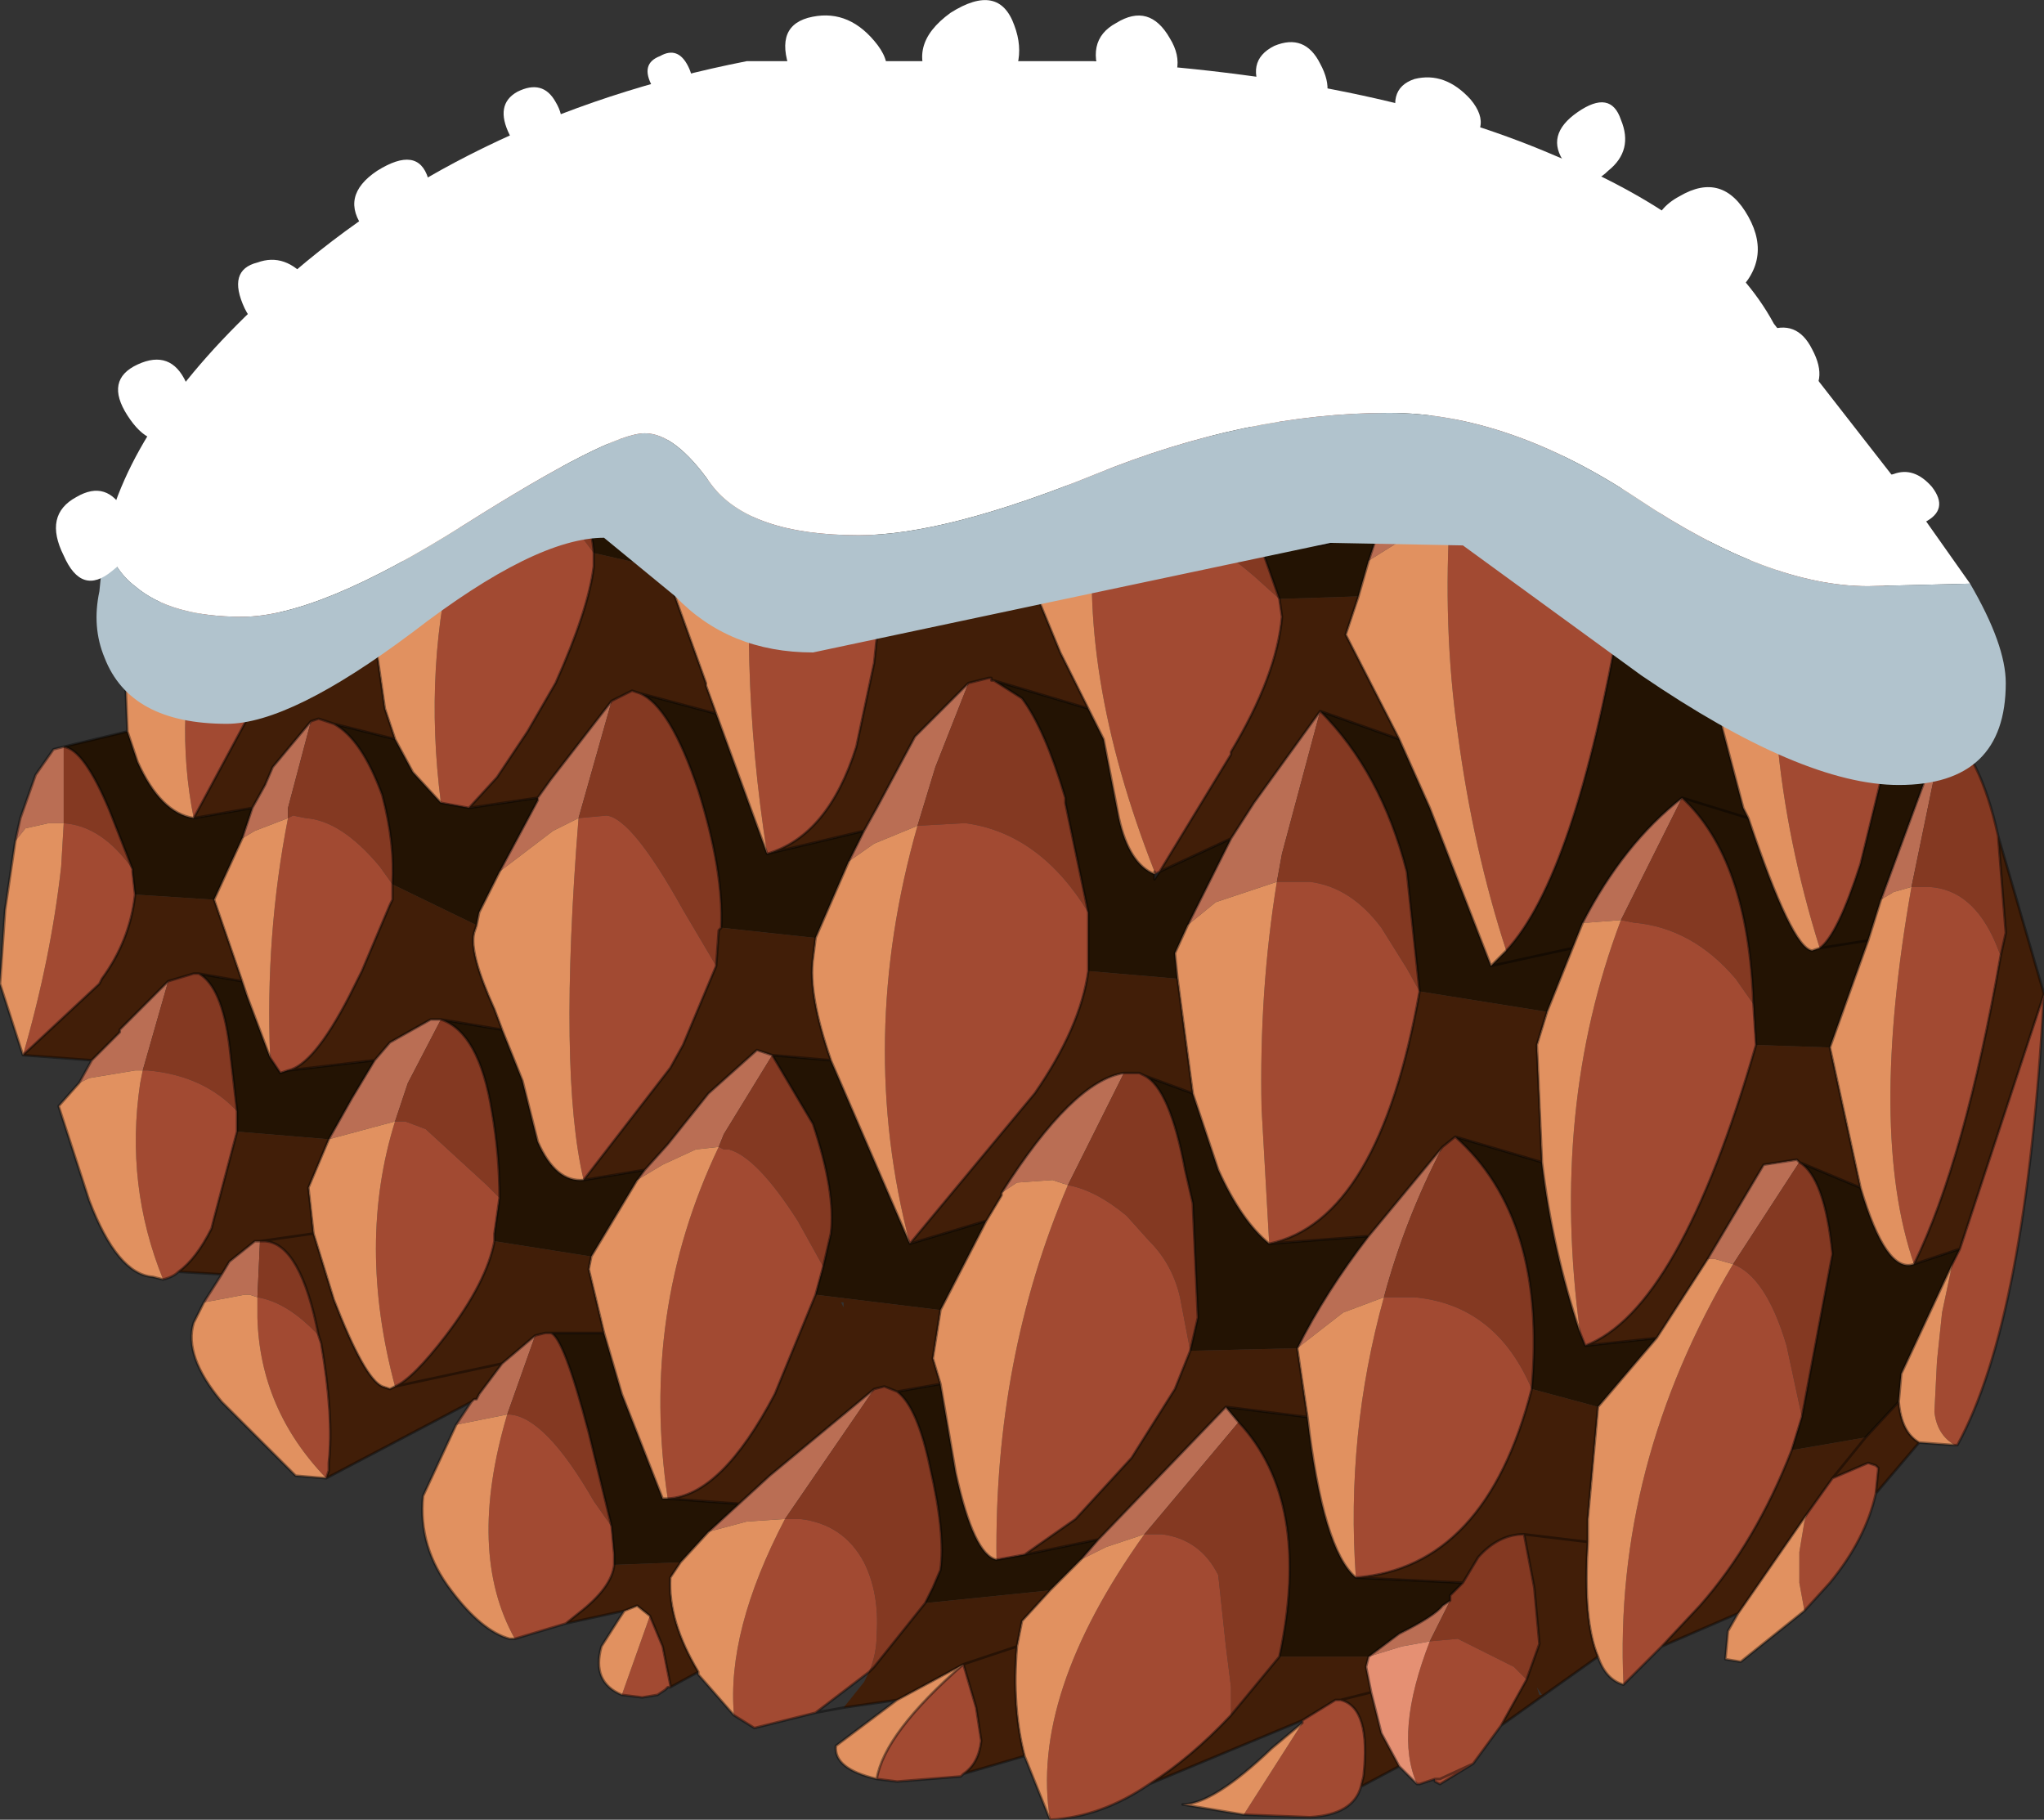 <?xml version="1.0" encoding="UTF-8" standalone="no"?>
<svg xmlns:xlink="http://www.w3.org/1999/xlink" height="35.7px" width="40.1px" xmlns="http://www.w3.org/2000/svg">
  <rect width="100%" height="100%" fill="#333333" stroke="none"/>
  <g transform="matrix(1.0, 0.0, 0.0, 1.0, 23.25, 35.1)">
    <use height="35.7" transform="matrix(1.0, 0.0, 0.0, 1.0, -23.25, -35.1)" width="40.1" xlink:href="#decoration142-shape0"/>
  </g>
  <defs>
    <g id="decoration142-shape0" transform="matrix(1.0, 0.0, 0.0, 1.0, 23.25, 35.1)">
      <path d="M-0.3 -30.25 Q-0.25 -30.95 0.45 -31.35 L1.5 -31.65 1.45 -30.35 0.45 -30.2 -0.25 -29.9 -0.3 -30.25 M7.05 -29.7 L7.25 -29.9 7.75 -30.05 Q8.15 -30.0 8.8 -29.55 L8.75 -28.8 7.45 -29.15 7.1 -29.15 7.0 -29.6 7.05 -29.7 M-14.3 -7.15 L-14.0 -7.6 -13.95 -7.65 -13.9 -7.65 -13.85 -7.75 -13.4 -8.35 -12.75 -8.9 -13.3 -7.35 -14.3 -7.15 M-19.25 -9.55 L-18.9 -10.1 -18.75 -10.35 -18.25 -10.75 -18.15 -10.75 -18.2 -9.65 -18.35 -9.7 -18.45 -9.7 -19.25 -9.55 M-21.7 -13.85 L-21.45 -14.3 -20.9 -14.85 -20.9 -14.9 -19.95 -15.85 -20.45 -14.1 -20.6 -14.1 -21.5 -13.95 -21.7 -13.85 M-22.95 -18.6 L-22.85 -19.05 -22.55 -19.9 -22.2 -20.4 -22.0 -20.45 -22.0 -18.95 -22.05 -18.95 -22.3 -18.95 -22.75 -18.85 -22.95 -18.6 M-20.65 -22.5 L-20.0 -23.5 -19.55 -24.15 Q-19.05 -24.7 -18.7 -24.7 L-19.25 -23.3 -19.3 -23.15 -19.65 -23.1 -20.2 -22.8 -20.65 -22.5 M-11.9 -28.6 L-11.05 -29.5 -11.0 -29.5 -10.95 -29.55 -11.0 -29.35 -11.05 -29.05 -11.9 -28.6 M-5.9 -30.55 L-5.45 -31.0 -4.65 -31.45 -4.55 -31.5 -4.55 -31.35 -4.65 -30.85 -5.55 -30.7 -5.9 -30.55 M3.6 -24.1 L3.85 -24.85 4.9 -27.1 5.35 -27.85 5.25 -26.45 5.2 -25.1 3.6 -24.1 M11.2 -24.55 L11.4 -25.4 Q11.55 -25.85 11.9 -25.9 L11.7 -24.65 11.35 -24.65 11.2 -24.55 M13.65 -17.45 L14.9 -20.85 14.25 -17.7 13.9 -17.6 13.65 -17.45 M7.8 -17.0 Q8.6 -18.55 9.75 -19.45 L8.55 -17.05 7.9 -17.0 7.8 -17.0 M0.9 -18.65 L1.35 -19.35 2.65 -21.15 1.9 -18.35 1.8 -17.8 0.6 -17.4 0.05 -16.95 0.9 -18.65 M-1.05 -27.55 L-1.65 -25.5 -1.75 -25.1 -2.5 -24.85 -2.75 -24.7 -2.3 -25.65 -2.0 -26.1 -1.05 -27.55 M3.9 -9.65 L3.1 -9.35 2.2 -8.65 Q2.75 -9.75 3.6 -10.85 L5.05 -12.6 Q4.3 -11.15 3.9 -9.65 M-1.2 -14.05 L-2.3 -11.85 -2.6 -11.95 -3.3 -11.9 -3.6 -11.7 Q-2.2 -13.9 -1.2 -14.05 M0.8 -7.5 L1.05 -7.2 -0.8 -5.0 -1.55 -4.75 -2.05 -4.5 -1.7 -4.9 0.8 -7.5 M3.6 -2.6 L4.2 -3.05 Q4.9 -3.4 5.05 -3.6 L5.2 -3.7 4.8 -2.9 4.25 -2.8 3.6 -2.6 M12.05 -12.3 L10.75 -10.3 10.4 -10.4 10.25 -10.4 11.35 -12.25 12.0 -12.35 12.05 -12.3 M-15.15 -24.7 L-15.05 -24.9 -14.65 -25.8 Q-14.05 -27.15 -13.45 -27.1 L-13.35 -27.1 -14.05 -25.4 -14.4 -25.2 -14.5 -25.15 -15.15 -24.7 M-9.7 -25.0 L-9.4 -25.65 -9.2 -26.15 -8.65 -27.3 -7.95 -28.7 -8.35 -26.6 -8.4 -25.8 -9.0 -25.65 -9.7 -25.0 M-18.5 -18.65 L-18.3 -19.25 -18.05 -19.7 -17.9 -20.05 -17.15 -20.95 -17.6 -19.25 -17.6 -19.05 -18.25 -18.8 -18.5 -18.65 M-4.25 -21.7 L-4.9 -20.05 -5.25 -18.9 -6.1 -18.55 -6.6 -18.2 -6.3 -18.8 -6.05 -19.25 -5.3 -20.65 -4.25 -21.7 M-11.25 -21.35 L-11.9 -19.05 -12.4 -18.8 -13.45 -18.0 -12.7 -19.4 -12.7 -19.45 -12.45 -19.8 -11.25 -21.35 M-10.6 -12.15 L-10.15 -12.65 -9.35 -13.65 -8.4 -14.5 -8.1 -14.4 -9.05 -12.85 -9.15 -12.6 -9.6 -12.55 -10.25 -12.25 -10.75 -11.95 -10.6 -12.15 M-15.9 -14.3 L-15.6 -14.65 -14.8 -15.1 -14.7 -15.1 -14.6 -15.1 -15.25 -13.85 -15.5 -13.1 -16.8 -12.75 -16.35 -13.55 -15.9 -14.3 M-8.75 -5.6 L-8.15 -6.15 -6.1 -7.85 -7.85 -5.3 -8.6 -5.25 -9.35 -5.05 -8.75 -5.6" fill="#ba6e54" fill-rule="evenodd" stroke="none"/>
      <path d="M1.45 -30.35 L1.5 -31.65 1.8 -31.65 2.9 -31.5 3.85 -31.25 4.45 -30.75 Q4.9 -30.25 4.8 -29.45 L4.55 -28.55 4.05 -29.15 3.85 -29.3 Q2.9 -30.25 1.8 -30.3 L1.45 -30.35 M8.8 -29.55 L9.75 -28.85 Q11.05 -27.75 11.05 -27.25 L10.8 -26.25 10.15 -27.65 9.45 -28.35 8.75 -28.8 8.8 -29.55 M11.9 -25.9 L12.05 -25.95 Q13.25 -25.8 13.7 -23.85 L13.75 -23.45 13.9 -22.25 13.5 -22.95 Q12.65 -24.55 11.75 -24.65 L11.7 -24.65 11.9 -25.9 M14.9 -20.85 Q15.6 -20.3 15.95 -18.7 L16.1 -16.8 16.0 -16.35 15.9 -16.6 Q15.45 -17.65 14.6 -17.7 L14.25 -17.7 14.9 -20.85 M-10.95 -29.55 L-10.95 -29.6 Q-10.25 -30.05 -9.65 -30.1 L-9.4 -30.15 -9.15 -30.05 -8.9 -30.0 -9.0 -29.3 -9.3 -29.35 -9.4 -29.35 -10.7 -29.2 -10.95 -29.1 -11.05 -29.05 -11.0 -29.35 -10.95 -29.55 M-4.55 -31.5 L-3.85 -31.55 -3.25 -31.25 -2.9 -30.95 Q-2.25 -30.3 -2.3 -29.7 L-2.5 -29.15 -2.9 -29.85 -4.3 -30.8 -4.55 -30.85 -4.65 -30.85 -4.55 -31.35 -4.55 -31.5 M5.2 -25.1 L5.25 -26.45 5.35 -27.85 5.75 -27.85 Q6.7 -27.8 7.6 -25.8 L8.35 -23.75 8.1 -24.05 7.0 -25.05 6.3 -25.3 5.2 -25.1 M9.75 -19.45 Q11.05 -18.25 11.15 -15.4 L10.8 -15.9 Q9.95 -16.9 8.8 -17.0 L8.55 -17.05 9.75 -19.45 M1.85 -23.35 L1.35 -23.8 Q0.0 -24.95 -1.1 -25.1 L-1.45 -25.1 -1.75 -25.1 -1.65 -25.5 -1.05 -27.55 -0.75 -27.85 -0.65 -27.8 -0.6 -27.8 Q0.0 -27.55 0.95 -25.9 L1.85 -23.35 M-3.75 -21.75 L-3.2 -21.4 Q-2.75 -20.8 -2.35 -19.45 L-2.35 -19.35 -1.9 -17.2 Q-2.85 -18.75 -4.3 -18.95 L-4.35 -18.95 -5.25 -18.9 -4.9 -20.05 -4.25 -21.7 -3.85 -21.8 -3.8 -21.8 -3.8 -21.75 -3.75 -21.75 M4.6 -15.65 L4.35 -16.1 3.85 -16.9 Q3.25 -17.7 2.45 -17.8 L2.15 -17.8 1.8 -17.8 1.9 -18.35 2.65 -21.15 Q3.85 -19.95 4.35 -18.0 L4.6 -15.65 M5.05 -12.6 L5.3 -12.8 Q7.1 -11.2 6.8 -7.85 6.1 -9.5 4.5 -9.65 L3.9 -9.65 Q4.3 -11.15 5.05 -12.6 M5.45 -4.05 L5.75 -4.55 Q6.15 -5.0 6.65 -5.0 L6.85 -3.95 6.95 -2.85 6.7 -2.15 6.45 -2.4 5.35 -2.95 4.8 -2.9 5.2 -3.7 5.2 -3.8 5.45 -4.05 M-0.8 -14.0 Q-0.3 -13.75 0.0 -12.15 L0.15 -11.5 0.25 -9.25 0.1 -8.6 -0.1 -9.65 Q-0.25 -10.3 -0.7 -10.75 L-1.15 -11.25 Q-1.75 -11.75 -2.3 -11.85 L-1.2 -14.05 -1.0 -14.05 -0.9 -14.05 -0.8 -14.0 M-0.8 -5.0 L1.05 -7.2 Q2.5 -5.65 1.85 -2.6 L0.9 -1.45 0.9 -2.0 0.8 -2.8 0.65 -4.2 Q0.3 -4.9 -0.45 -5.0 L-0.8 -5.0 M12.05 -12.3 Q12.55 -12.0 12.7 -10.5 L12.1 -7.3 11.8 -8.7 Q11.4 -10.05 10.75 -10.3 L12.05 -12.3 M-14.05 -25.4 L-13.35 -27.1 Q-12.8 -26.95 -12.2 -25.95 -11.65 -25.0 -11.6 -24.25 L-11.9 -24.65 Q-12.65 -25.5 -13.15 -25.55 L-14.05 -25.4 M-6.15 -25.4 L-7.3 -25.8 -8.0 -25.85 -8.4 -25.8 -8.35 -26.6 -7.95 -28.7 -7.55 -28.6 Q-7.05 -28.25 -6.5 -26.7 -6.25 -26.05 -6.15 -25.4 M-22.0 -18.95 L-22.0 -20.45 Q-21.6 -20.4 -21.1 -19.2 L-20.65 -18.05 Q-21.25 -18.9 -22.0 -18.95 M-17.8 -22.6 Q-18.45 -23.05 -18.95 -23.1 L-19.15 -23.1 -19.3 -23.15 -19.25 -23.3 -18.7 -24.7 -18.55 -24.75 -17.95 -24.1 Q-17.7 -23.55 -17.75 -22.85 L-17.8 -22.6 M-20.45 -14.1 L-19.95 -15.85 -19.45 -16.0 -19.35 -16.0 Q-18.9 -15.75 -18.75 -14.6 L-18.6 -13.3 Q-19.25 -14.0 -20.35 -14.1 L-20.45 -14.1 M-9.1 -16.9 L-9.15 -16.85 -9.2 -16.15 -9.85 -17.25 Q-10.85 -19.05 -11.35 -19.1 L-11.9 -19.05 -11.25 -21.35 -10.85 -21.55 -10.7 -21.5 Q-10.1 -21.25 -9.55 -19.6 -9.05 -18.0 -9.1 -16.9 M-9.15 -12.6 L-9.05 -12.85 -8.1 -14.4 -7.3 -13.05 Q-6.85 -11.7 -6.95 -10.9 L-7.1 -10.25 -7.6 -11.15 Q-8.4 -12.4 -8.95 -12.55 L-9.05 -12.55 -9.15 -12.6 M-14.6 -15.1 Q-13.85 -14.85 -13.6 -13.3 -13.45 -12.45 -13.45 -11.6 L-13.7 -11.85 -14.9 -12.95 -15.3 -13.1 -15.5 -13.1 -15.25 -13.85 -14.6 -15.1 M-16.7 -20.9 Q-16.15 -20.6 -15.75 -19.5 -15.5 -18.55 -15.55 -17.75 L-15.8 -18.1 Q-16.55 -19.0 -17.25 -19.05 L-17.5 -19.1 -17.6 -19.05 -17.6 -19.25 -17.15 -20.95 -17.0 -21.0 -16.7 -20.9 M-6.1 -7.85 L-5.9 -7.9 -5.65 -7.8 Q-5.25 -7.5 -5.0 -6.3 -4.7 -5.0 -4.8 -4.3 L-4.95 -3.95 -5.1 -3.65 -6.1 -2.4 -6.2 -2.3 Q-6.05 -2.65 -6.05 -3.05 -6.0 -3.85 -6.3 -4.45 -6.7 -5.2 -7.55 -5.3 L-7.85 -5.3 -6.1 -7.85 M-11.25 -5.15 L-11.6 -5.65 Q-12.55 -7.3 -13.25 -7.35 L-13.3 -7.35 -12.75 -8.9 -12.55 -8.95 -12.45 -8.95 Q-12.2 -8.9 -11.7 -7.0 L-11.25 -5.15 M-18.15 -10.75 L-18.05 -10.75 Q-17.35 -10.7 -17.0 -8.9 -17.6 -9.55 -18.2 -9.65 L-18.15 -10.75" fill="#843922" fill-rule="evenodd" stroke="none"/>
      <path d="M16.85 -15.6 Q16.5 -9.2 15.15 -6.75 L15.1 -6.75 Q14.75 -6.95 14.7 -7.4 L14.75 -8.4 14.85 -9.35 15.05 -10.3 15.2 -10.6 16.85 -15.6 M13.55 -5.8 Q13.35 -4.9 12.65 -4.05 L12.15 -3.5 12.05 -4.05 12.05 -4.65 12.15 -5.25 12.2 -5.4 12.7 -6.1 13.05 -6.25 13.4 -6.4 13.55 -6.35 13.6 -6.3 13.55 -5.8 M9.35 -2.8 L8.6 -2.05 Q8.4 -6.35 10.75 -10.3 11.4 -10.05 11.8 -8.7 L12.1 -7.3 11.9 -6.65 Q11.2 -4.85 10.1 -3.6 L9.35 -2.8 M6.2 -1.25 L5.65 -0.5 5.0 -0.1 4.9 -0.15 4.9 -0.2 4.6 -0.1 4.55 -0.1 Q4.1 -1.1 4.8 -2.9 L5.35 -2.95 6.45 -2.4 6.7 -2.15 6.2 -1.25 M3.45 -0.05 Q3.3 0.5 2.45 0.55 L1.15 0.5 2.3 -1.3 2.3 -1.35 2.95 -1.75 3.05 -1.75 Q3.65 -1.6 3.5 -0.25 L3.45 -0.05 M-0.7 -0.1 Q-1.65 0.55 -2.65 0.6 -3.05 -1.85 -0.8 -5.0 L-0.45 -5.0 Q0.3 -4.9 0.65 -4.2 L0.8 -2.8 0.9 -2.0 0.9 -1.45 Q0.1 -0.6 -0.7 -0.1 M-4.35 -0.3 L-4.4 -0.25 -5.65 -0.15 -6.05 -0.2 Q-5.9 -1.1 -4.35 -2.45 L-4.1 -1.6 -4.0 -0.95 Q-4.05 -0.5 -4.35 -0.3 M-7.25 -1.5 L-8.45 -1.2 -8.85 -1.45 Q-9.0 -3.1 -7.85 -5.3 L-7.55 -5.3 Q-6.7 -5.2 -6.3 -4.45 -6.0 -3.85 -6.05 -3.05 -6.05 -2.65 -6.2 -2.3 L-7.25 -1.5 M-10.1 -2.0 L-10.15 -2.0 -10.2 -1.95 -10.35 -1.85 -10.65 -1.8 -11.05 -1.85 -10.5 -3.4 -10.25 -2.8 -10.1 -2.05 -10.1 -2.0 M-12.15 -3.25 L-13.15 -2.95 Q-14.1 -4.65 -13.3 -7.35 L-13.25 -7.35 Q-12.55 -7.3 -11.6 -5.65 L-11.25 -5.15 -11.2 -4.6 -11.2 -4.4 Q-11.25 -3.95 -11.9 -3.45 L-12.15 -3.25 M-19.75 -10.15 Q-19.85 -10.05 -20.05 -10.0 -20.8 -11.85 -20.5 -13.85 L-20.45 -14.1 -20.35 -14.1 Q-19.25 -14.0 -18.6 -13.3 L-18.6 -13.0 -18.6 -12.9 -19.05 -11.2 -19.1 -11.0 Q-19.4 -10.4 -19.75 -10.15 M-16.6 -27.0 L-15.2 -27.75 -14.85 -27.9 -14.9 -27.55 Q-14.9 -27.4 -15.05 -27.15 L-15.8 -25.7 -16.7 -23.9 -16.75 -23.75 -16.8 -23.75 -16.95 -24.85 -16.6 -27.0 M1.45 -30.35 L1.8 -30.3 Q2.9 -30.25 3.85 -29.3 L4.05 -29.15 4.55 -28.55 4.4 -28.2 4.35 -28.15 3.8 -26.8 3.45 -25.4 2.95 -24.5 2.85 -24.45 2.65 -24.4 2.6 -24.4 Q1.35 -27.6 1.45 -30.35 M8.75 -28.8 L9.45 -28.35 10.15 -27.65 10.8 -26.25 10.65 -25.65 10.0 -23.55 9.9 -23.25 Q9.05 -25.5 8.85 -27.25 L8.75 -28.8 M5.2 -25.1 L6.3 -25.3 7.0 -25.05 8.1 -24.05 8.35 -23.75 8.55 -23.1 Q7.65 -17.9 6.3 -16.45 5.65 -18.45 5.35 -20.7 5.05 -22.8 5.2 -25.1 M11.7 -24.65 L11.75 -24.65 Q12.65 -24.55 13.5 -22.95 L13.9 -22.25 13.8 -20.4 13.25 -18.15 Q12.8 -16.75 12.45 -16.5 11.15 -20.65 11.7 -24.65 M14.25 -17.7 L14.6 -17.7 Q15.45 -17.65 15.9 -16.6 L16.0 -16.35 Q15.3 -12.35 14.3 -10.3 13.4 -12.9 14.25 -17.7 M11.15 -15.4 L11.2 -14.6 Q9.7 -9.4 7.85 -8.7 L7.75 -8.95 Q7.15 -13.35 8.55 -17.05 L8.8 -17.0 Q9.95 -16.9 10.8 -15.9 L11.15 -15.4 M1.85 -23.35 L1.9 -23.0 Q1.8 -21.85 0.9 -20.35 L0.9 -20.3 -0.5 -18.0 -0.6 -17.95 -0.6 -18.0 Q-2.15 -21.95 -1.75 -25.1 L-1.45 -25.1 -1.1 -25.1 Q0.0 -24.95 1.35 -23.8 L1.85 -23.35 M-1.9 -17.2 L-1.9 -16.05 Q-2.05 -14.95 -2.95 -13.65 L-5.4 -10.7 Q-6.45 -14.7 -5.25 -18.9 L-4.35 -18.95 -4.3 -18.95 Q-2.85 -18.75 -1.9 -17.2 M1.8 -17.8 L2.15 -17.8 2.45 -17.8 Q3.25 -17.7 3.85 -16.9 L4.35 -16.1 4.6 -15.65 Q3.8 -11.15 1.65 -10.7 L1.5 -13.35 Q1.45 -15.65 1.8 -17.8 M6.8 -7.85 Q5.9 -4.35 3.35 -4.15 3.15 -6.95 3.9 -9.65 L4.5 -9.65 Q6.1 -9.5 6.8 -7.85 M-2.3 -11.85 Q-1.75 -11.75 -1.15 -11.25 L-0.7 -10.75 Q-0.25 -10.3 -0.1 -9.65 L0.1 -8.6 -0.2 -7.85 -1.05 -6.5 -2.15 -5.3 -3.15 -4.6 -3.7 -4.5 Q-3.75 -8.45 -2.3 -11.85 M4.9 -0.2 L5.0 -0.2 5.65 -0.5 5.0 -0.2 4.9 -0.2 M-11.05 -29.05 L-10.95 -29.1 -10.7 -29.2 -9.4 -29.35 -9.3 -29.35 -9.0 -29.3 -9.2 -28.65 Q-9.75 -27.0 -10.35 -26.15 L-10.95 -25.6 Q-11.3 -27.45 -11.05 -29.05 M-14.05 -25.4 L-13.15 -25.55 Q-12.65 -25.5 -11.9 -24.65 L-11.6 -24.25 -11.6 -24.0 Q-11.7 -23.15 -12.35 -21.7 L-12.9 -20.75 -13.5 -19.85 -14.05 -19.25 -14.6 -19.35 Q-14.95 -22.05 -14.3 -24.5 L-14.05 -25.4 M-4.65 -30.85 L-4.55 -30.85 -4.3 -30.8 -2.9 -29.85 -2.5 -29.15 -2.9 -27.9 -3.0 -27.65 Q-3.6 -26.15 -4.0 -25.8 -4.85 -28.65 -4.65 -30.85 M-8.4 -25.8 L-8.0 -25.85 -7.3 -25.8 -6.15 -25.4 -5.95 -24.15 -5.95 -23.55 -6.1 -22.1 -6.45 -20.45 Q-7.0 -18.7 -8.2 -18.35 -8.8 -22.15 -8.4 -25.8 M-19.45 -19.05 Q-19.85 -21.05 -19.3 -23.15 L-19.15 -23.1 -18.95 -23.1 Q-18.45 -23.05 -17.8 -22.6 -17.9 -21.9 -18.35 -21.1 L-18.4 -21.0 -19.45 -19.05 M-20.65 -18.05 L-20.65 -18.0 -20.6 -17.55 Q-20.7 -16.65 -21.25 -15.9 L-21.3 -15.8 -22.8 -14.4 Q-22.25 -16.3 -22.05 -18.1 L-22.0 -18.95 Q-21.25 -18.9 -20.65 -18.05 M-11.9 -19.05 L-11.35 -19.1 Q-10.85 -19.05 -9.85 -17.25 L-9.2 -16.15 -9.85 -14.6 -10.1 -14.15 -11.8 -11.95 Q-12.3 -14.05 -11.9 -19.05 M-7.1 -10.25 L-7.25 -9.7 -8.05 -7.75 Q-9.1 -5.75 -10.15 -5.7 -10.7 -9.35 -9.15 -12.6 L-9.05 -12.55 -8.95 -12.55 Q-8.4 -12.4 -7.6 -11.15 L-7.1 -10.25 M-13.45 -11.6 L-13.55 -10.9 -13.55 -10.75 Q-13.7 -9.95 -14.5 -8.9 -15.15 -8.05 -15.5 -7.9 -16.25 -10.7 -15.5 -13.1 L-15.3 -13.1 -14.9 -12.95 -13.7 -11.85 -13.45 -11.6 M-17.6 -19.05 L-17.5 -19.1 -17.25 -19.05 Q-16.55 -19.0 -15.8 -18.1 L-15.55 -17.75 -15.55 -17.45 -15.6 -17.35 -16.15 -16.05 -16.4 -15.55 Q-17.1 -14.2 -17.6 -14.1 L-17.75 -14.05 -17.95 -14.35 Q-18.05 -16.75 -17.6 -19.05 M-17.0 -8.9 L-16.95 -8.75 Q-16.7 -7.3 -16.8 -6.4 L-16.8 -6.25 -16.85 -6.1 Q-18.15 -7.45 -18.2 -9.25 L-18.2 -9.65 Q-17.6 -9.55 -17.0 -8.9" fill="#a24a32" fill-rule="evenodd" stroke="none"/>
      <path d="M-0.3 -30.25 L-0.25 -29.9 0.15 -28.9 -2.3 -29.7 Q-2.25 -30.3 -2.9 -30.95 L-3.25 -31.25 -0.3 -30.25 M4.45 -30.75 L7.05 -29.7 7.0 -29.6 7.1 -29.15 7.6 -28.05 5.75 -27.85 7.6 -28.05 7.6 -28.0 8.3 -26.6 8.35 -26.45 8.75 -24.6 Q9.05 -23.6 9.9 -23.25 L10.0 -23.55 10.65 -25.65 10.8 -26.25 11.05 -27.25 11.9 -25.9 Q11.55 -25.85 11.4 -25.4 L11.2 -24.55 11.15 -24.3 10.6 -23.25 10.6 -23.1 10.2 -22.1 10.95 -19.25 11.05 -19.05 Q11.9 -16.5 12.3 -16.45 L12.45 -16.5 Q12.8 -16.75 13.25 -18.15 L13.8 -20.4 13.9 -22.25 13.75 -23.45 13.7 -23.85 14.9 -20.85 13.65 -17.45 13.4 -16.65 12.65 -14.55 11.2 -14.6 11.15 -15.4 Q11.05 -18.25 9.75 -19.45 L11.05 -19.05 9.75 -19.45 Q8.6 -18.55 7.8 -17.0 L7.6 -16.5 6.0 -16.15 7.6 -16.5 7.1 -15.25 4.6 -15.65 4.35 -18.0 Q3.85 -19.95 2.65 -21.15 L4.2 -20.6 4.8 -19.25 6.0 -16.15 6.3 -16.45 Q7.65 -17.9 8.55 -23.1 L8.35 -23.75 7.6 -25.8 Q6.7 -27.8 5.75 -27.85 L5.35 -27.85 4.9 -27.1 3.85 -24.85 3.6 -24.1 3.4 -23.4 1.85 -23.35 0.95 -25.9 Q0.0 -27.55 -0.6 -27.8 L0.9 -27.45 2.4 -24.5 2.45 -24.5 2.6 -24.4 2.65 -24.4 2.85 -24.45 2.95 -24.5 3.45 -25.4 3.8 -26.8 4.35 -28.15 4.4 -28.2 4.55 -28.55 4.8 -29.45 Q4.9 -30.25 4.45 -30.75 M-22.0 -20.45 L-20.75 -20.75 -20.55 -20.15 Q-20.1 -19.15 -19.45 -19.05 L-18.3 -19.25 -18.5 -18.65 -19.05 -17.45 -20.6 -17.55 -20.65 -18.0 -20.65 -18.05 -21.1 -19.2 Q-21.6 -20.4 -22.0 -20.45 M-18.55 -24.75 L-17.55 -24.7 -16.8 -23.75 -16.75 -23.75 -16.7 -23.9 -15.8 -25.7 -15.05 -27.15 Q-14.9 -27.4 -14.9 -27.55 L-14.85 -27.9 -12.0 -27.95 -11.5 -26.75 -13.35 -27.1 -11.5 -26.75 -10.95 -25.6 -10.35 -26.15 Q-9.75 -27.0 -9.2 -28.65 L-9.0 -29.3 -8.9 -30.0 -6.15 -29.6 -5.55 -28.0 -5.45 -27.8 -5.35 -27.5 Q-4.5 -25.65 -4.25 -25.65 L-4.2 -25.65 -2.3 -25.65 -2.75 -24.7 -3.15 -24.0 -5.95 -24.15 -6.15 -25.4 Q-6.25 -26.05 -6.5 -26.7 -7.05 -28.25 -7.55 -28.6 L-7.95 -28.7 -8.65 -27.3 -9.2 -26.15 -9.4 -25.65 -9.7 -25.0 -10.0 -24.3 -10.05 -23.9 -11.6 -24.25 Q-11.65 -25.0 -12.2 -25.95 -12.8 -26.95 -13.35 -27.1 L-13.45 -27.1 Q-14.05 -27.15 -14.65 -25.8 L-15.05 -24.9 -15.15 -24.7 -15.45 -23.85 -15.8 -22.5 -17.8 -22.6 -17.75 -22.85 Q-17.7 -23.55 -17.95 -24.1 L-18.55 -24.75 M12.45 -16.5 L13.4 -16.65 12.45 -16.5 M7.75 -8.95 L7.85 -8.7 9.25 -8.85 8.1 -7.5 6.8 -7.85 Q7.1 -11.2 5.3 -12.8 L7.0 -12.3 Q7.2 -10.6 7.75 -8.95 M-0.5 -18.0 L0.9 -18.65 0.05 -16.95 -0.2 -16.4 -0.15 -15.9 -1.9 -16.05 -1.9 -17.2 -2.35 -19.35 -2.35 -19.45 Q-2.75 -20.8 -3.2 -21.4 L-3.75 -21.75 -1.9 -21.2 -1.6 -20.6 -1.3 -19.05 Q-1.1 -18.15 -0.6 -17.95 L-0.6 -17.85 -0.5 -18.0 M3.35 -4.15 L5.45 -4.05 5.2 -3.8 5.2 -3.7 5.05 -3.6 Q4.9 -3.4 4.2 -3.05 L3.6 -2.6 1.85 -2.6 Q2.5 -5.65 1.05 -7.2 L0.8 -7.5 2.4 -7.3 Q2.7 -4.7 3.35 -4.15 M3.6 -10.85 Q2.75 -9.75 2.2 -8.65 L0.1 -8.6 0.25 -9.25 0.15 -11.5 0.0 -12.15 Q-0.3 -13.75 -0.8 -14.0 L0.15 -13.65 0.65 -12.15 Q1.1 -11.15 1.65 -10.7 L3.6 -10.85 M-1.7 -4.9 L-2.05 -4.5 -2.65 -3.9 -5.1 -3.65 -4.95 -3.95 -4.8 -4.3 Q-4.7 -5.0 -5.0 -6.3 -5.25 -7.5 -5.65 -7.8 L-4.8 -7.95 -4.5 -6.2 Q-4.15 -4.6 -3.7 -4.5 L-3.15 -4.6 -1.7 -4.9 M15.05 -10.3 L14.05 -8.15 14.0 -7.6 13.35 -6.9 11.9 -6.65 12.1 -7.3 12.7 -10.5 Q12.55 -12.0 12.05 -12.3 L13.25 -11.8 Q13.75 -10.1 14.3 -10.3 L15.2 -10.6 15.05 -10.3 M2.95 -24.5 L3.85 -24.85 2.95 -24.5 M-10.95 -25.6 L-9.4 -25.65 -10.95 -25.6 M-14.6 -19.35 L-14.05 -19.25 -12.7 -19.45 -12.7 -19.4 -13.45 -18.0 -13.85 -17.2 -13.9 -16.95 -15.55 -17.75 Q-15.5 -18.55 -15.75 -19.5 -16.15 -20.6 -16.7 -20.9 L-15.5 -20.6 -15.15 -19.95 -14.6 -19.35 M-5.55 -28.0 L-7.55 -28.6 -5.55 -28.0 M-16.75 -23.75 L-15.45 -23.85 -16.75 -23.75 M-19.35 -16.0 L-18.5 -15.85 -18.4 -15.55 -17.95 -14.35 -17.75 -14.05 -17.6 -14.1 -15.9 -14.3 -16.35 -13.55 -16.8 -12.75 -18.6 -12.9 -18.6 -13.0 -18.6 -13.3 -18.75 -14.6 Q-18.9 -15.75 -19.35 -16.0 M-9.2 -21.1 L-8.2 -18.35 -6.3 -18.8 -6.6 -18.2 -7.25 -16.7 -9.1 -16.9 Q-9.05 -18.0 -9.55 -19.6 -10.1 -21.25 -10.7 -21.5 L-9.2 -21.1 M-6.95 -14.3 L-5.4 -10.7 -3.9 -11.15 -4.8 -9.4 -7.25 -9.7 -7.1 -10.25 -6.95 -10.9 Q-6.85 -11.7 -7.3 -13.05 L-8.1 -14.4 -6.95 -14.3 M-11.8 -11.95 L-10.6 -12.15 -10.75 -11.95 -11.65 -10.45 -13.55 -10.75 -13.55 -10.9 -13.45 -11.6 Q-13.45 -12.45 -13.6 -13.3 -13.85 -14.85 -14.6 -15.1 L-13.4 -14.9 -13.0 -13.9 -12.7 -12.7 Q-12.35 -11.9 -11.8 -11.95 M-11.4 -8.95 L-11.05 -7.75 -10.25 -5.7 -10.15 -5.7 -8.75 -5.6 -9.35 -5.05 -9.9 -4.45 -11.2 -4.4 -11.2 -4.6 -11.25 -5.15 -11.7 -7.0 Q-12.2 -8.9 -12.45 -8.95 L-11.4 -8.95" fill="#231303" fill-rule="evenodd" stroke="none"/>
      <path d="M-0.25 -29.9 L0.45 -30.2 1.45 -30.35 Q1.35 -27.6 2.6 -24.4 L2.45 -24.5 2.4 -24.5 0.9 -27.45 0.8 -27.6 0.15 -28.9 -0.25 -29.9 M15.1 -6.75 L14.4 -6.8 Q14.05 -7.0 14.0 -7.6 L14.05 -8.15 15.05 -10.3 14.85 -9.35 14.75 -8.4 14.7 -7.4 Q14.75 -6.95 15.1 -6.75 M12.15 -3.5 L10.9 -2.5 10.6 -2.55 10.65 -3.1 10.85 -3.45 12.2 -5.4 12.15 -5.25 12.05 -4.65 12.05 -4.05 12.15 -3.5 M8.6 -2.05 Q8.25 -2.15 8.1 -2.6 7.8 -3.3 7.9 -4.85 L7.9 -5.3 8.1 -7.5 9.25 -8.85 10.25 -10.4 10.4 -10.4 10.75 -10.3 Q8.4 -6.35 8.6 -2.05 M1.15 0.5 L-0.05 0.3 Q0.55 0.3 1.7 -0.8 L2.3 -1.3 1.15 0.5 M-2.65 0.6 L-3.15 -0.65 Q-3.4 -1.6 -3.3 -2.8 L-3.2 -3.3 -2.65 -3.9 -2.05 -4.5 -1.55 -4.75 -0.8 -5.0 Q-3.05 -1.85 -2.65 0.6 M-6.05 -0.2 Q-6.9 -0.4 -6.85 -0.85 L-5.65 -1.75 -4.35 -2.45 Q-5.9 -1.1 -6.05 -0.2 M-8.85 -1.45 L-9.55 -2.25 -9.55 -2.3 Q-10.15 -3.3 -10.1 -4.15 L-9.9 -4.45 -9.35 -5.05 -8.6 -5.25 -7.85 -5.3 Q-9.0 -3.1 -8.85 -1.45 M-11.05 -1.85 Q-11.65 -2.1 -11.45 -2.8 L-11.1 -3.35 -11.0 -3.5 -10.75 -3.6 -10.5 -3.4 -11.05 -1.85 M-13.15 -2.95 L-13.25 -2.95 Q-13.8 -3.1 -14.4 -3.9 -15.05 -4.75 -14.95 -5.75 L-14.3 -7.15 -13.3 -7.35 Q-14.1 -4.65 -13.15 -2.95 M-16.85 -6.1 L-17.45 -6.15 -18.9 -7.6 Q-19.65 -8.5 -19.45 -9.15 L-19.25 -9.55 -18.45 -9.7 -18.35 -9.7 -18.2 -9.65 -18.2 -9.25 Q-18.15 -7.45 -16.85 -6.1 M-20.05 -10.0 L-20.25 -10.05 Q-20.95 -10.1 -21.5 -11.55 L-22.1 -13.4 -21.7 -13.85 -21.5 -13.95 -20.6 -14.1 -20.45 -14.1 -20.5 -13.85 Q-20.8 -11.85 -20.05 -10.0 M-22.8 -14.4 L-23.25 -15.8 -23.15 -17.25 -22.95 -18.6 -22.75 -18.85 -22.3 -18.95 -22.05 -18.95 -22.0 -18.95 -22.05 -18.1 Q-22.25 -16.3 -22.8 -14.4 M-20.75 -20.75 L-20.8 -22.0 -20.65 -22.5 -20.2 -22.8 -19.65 -23.1 -19.3 -23.15 Q-19.85 -21.05 -19.45 -19.05 -20.1 -19.15 -20.55 -20.15 L-20.75 -20.75 M-17.55 -24.7 L-17.8 -25.4 -17.35 -26.35 -16.85 -26.85 -16.6 -27.0 -16.95 -24.85 -16.8 -23.75 -17.55 -24.7 M-12.0 -27.95 L-12.0 -28.3 -11.9 -28.6 -11.05 -29.05 Q-11.3 -27.45 -10.95 -25.6 L-11.5 -26.75 -12.0 -27.95 M-6.15 -29.6 L-6.15 -29.85 -6.05 -30.05 -5.9 -30.55 -5.55 -30.7 -4.65 -30.85 Q-4.85 -28.65 -4.0 -25.8 -4.1 -25.65 -4.2 -25.65 L-4.25 -25.65 Q-4.5 -25.65 -5.35 -27.5 L-5.45 -27.8 -5.55 -28.0 -6.15 -29.6 M3.6 -24.1 L5.2 -25.1 Q5.05 -22.8 5.35 -20.7 5.65 -18.45 6.3 -16.45 L6.0 -16.15 4.8 -19.25 4.2 -20.6 3.15 -22.65 3.4 -23.4 3.6 -24.1 M7.6 -28.05 L7.1 -29.15 7.45 -29.15 8.75 -28.8 8.85 -27.25 Q9.05 -25.5 9.9 -23.25 9.05 -23.6 8.75 -24.6 L8.35 -26.45 8.3 -26.6 7.6 -28.0 7.6 -28.05 M11.05 -19.05 L10.95 -19.25 10.2 -22.1 10.6 -23.1 10.6 -23.25 11.15 -24.3 11.2 -24.55 11.35 -24.65 11.7 -24.65 Q11.15 -20.65 12.45 -16.5 L12.3 -16.45 Q11.9 -16.5 11.05 -19.05 M13.4 -16.65 L13.65 -17.45 13.9 -17.6 14.25 -17.7 Q13.4 -12.9 14.3 -10.3 13.75 -10.1 13.25 -11.8 L12.65 -14.55 13.4 -16.65 M7.6 -16.5 L7.8 -17.0 7.9 -17.0 8.55 -17.05 Q7.15 -13.35 7.75 -8.95 7.2 -10.6 7.0 -12.3 L6.9 -14.6 7.1 -15.25 7.6 -16.5 M-1.75 -25.1 Q-2.15 -21.95 -0.6 -18.0 L-0.6 -17.95 Q-1.1 -18.15 -1.3 -19.05 L-1.6 -20.6 -1.9 -21.2 -2.45 -22.3 -3.15 -24.0 -2.75 -24.7 -2.5 -24.85 -1.75 -25.1 M-0.15 -15.9 L-0.2 -16.4 0.05 -16.95 0.6 -17.4 1.8 -17.8 Q1.45 -15.65 1.5 -13.35 L1.65 -10.7 Q1.1 -11.15 0.65 -12.15 L0.15 -13.65 -0.15 -15.9 M2.2 -8.65 L3.1 -9.35 3.9 -9.65 Q3.15 -6.95 3.35 -4.15 2.7 -4.7 2.4 -7.3 L2.2 -8.65 M-15.15 -24.7 L-14.5 -25.15 -14.4 -25.2 -14.05 -25.4 -14.3 -24.5 Q-14.95 -22.05 -14.6 -19.35 L-15.15 -19.95 -15.5 -20.6 -15.7 -21.2 -15.85 -22.25 -15.8 -22.5 -15.45 -23.85 -15.15 -24.7 M-10.05 -23.9 L-10.0 -24.3 -9.7 -25.0 -9.0 -25.65 -8.4 -25.8 Q-8.8 -22.15 -8.2 -18.35 L-9.2 -21.1 -9.4 -21.65 -9.4 -21.7 -10.1 -23.65 -10.05 -23.9 M-19.05 -17.45 L-18.5 -18.65 -18.25 -18.8 -17.6 -19.05 Q-18.05 -16.75 -17.95 -14.35 L-18.4 -15.55 -18.5 -15.85 -19.05 -17.45 M-6.6 -18.2 L-6.1 -18.55 -5.25 -18.9 Q-6.45 -14.7 -5.4 -10.7 L-6.95 -14.3 Q-7.4 -15.6 -7.3 -16.3 L-7.25 -16.7 -6.6 -18.2 M-3.9 -11.15 L-3.6 -11.65 -3.6 -11.7 -3.3 -11.9 -2.6 -11.95 -2.3 -11.85 Q-3.75 -8.45 -3.7 -4.5 -4.15 -4.6 -4.5 -6.2 L-4.8 -7.95 -4.95 -8.45 -4.8 -9.4 -3.9 -11.15 M-10.75 -11.95 L-10.25 -12.25 -9.6 -12.55 -9.15 -12.6 Q-10.7 -9.35 -10.15 -5.7 L-10.25 -5.7 -11.05 -7.75 -11.4 -8.95 -11.7 -10.2 -11.65 -10.45 -10.75 -11.95 M-13.45 -18.0 L-12.4 -18.8 -11.9 -19.05 Q-12.3 -14.05 -11.8 -11.95 -12.35 -11.9 -12.7 -12.7 L-13.0 -13.9 -13.4 -14.9 -13.55 -15.3 Q-14.05 -16.4 -13.95 -16.8 L-13.9 -16.95 -13.85 -17.2 -13.45 -18.0 M-16.8 -12.75 L-15.5 -13.1 Q-16.25 -10.7 -15.5 -7.9 L-15.6 -7.85 -15.75 -7.9 Q-16.1 -8.05 -16.7 -9.6 L-17.1 -10.9 -17.2 -11.8 -16.8 -12.75" fill="#e19160" fill-rule="evenodd" stroke="none"/>
      <path d="M15.95 -18.7 L16.85 -15.6 15.2 -10.6 14.3 -10.3 Q15.3 -12.35 16.0 -16.35 L16.1 -16.8 15.95 -18.7 M14.4 -6.8 L13.55 -5.8 13.6 -6.3 13.55 -6.35 13.4 -6.4 13.05 -6.25 12.7 -6.1 12.2 -5.4 10.85 -3.45 9.35 -2.8 10.1 -3.6 Q11.2 -4.85 11.9 -6.65 L13.35 -6.9 14.0 -7.6 Q14.05 -7.0 14.4 -6.8 M8.1 -2.6 L6.2 -1.25 6.7 -2.15 6.95 -2.85 6.85 -3.95 6.65 -5.0 Q6.15 -5.0 5.75 -4.55 L5.45 -4.05 3.35 -4.15 Q5.9 -4.35 6.8 -7.85 L8.1 -7.5 7.9 -5.3 7.9 -4.85 6.65 -5.0 7.9 -4.85 Q7.8 -3.3 8.1 -2.6 M4.2 -0.45 L3.45 -0.05 3.5 -0.25 Q3.65 -1.6 3.05 -1.75 L2.95 -1.75 2.3 -1.35 -0.7 -0.1 Q0.1 -0.6 0.9 -1.45 L1.85 -2.6 3.6 -2.6 3.55 -2.4 3.65 -1.9 3.05 -1.75 3.65 -1.9 3.85 -1.1 4.2 -0.45 M-3.15 -0.65 L-4.35 -0.3 Q-4.05 -0.5 -4.0 -0.95 L-4.1 -1.6 -4.35 -2.45 -3.3 -2.8 -4.35 -2.45 -5.65 -1.75 -6.7 -1.6 -6.3 -2.1 -6.2 -2.3 -6.1 -2.4 -5.1 -3.65 -2.65 -3.9 -3.2 -3.3 -3.3 -2.8 Q-3.4 -1.6 -3.15 -0.65 M-9.55 -2.3 L-10.1 -2.0 -10.1 -2.05 -10.25 -2.8 -10.5 -3.4 -10.75 -3.6 -11.0 -3.5 -12.15 -3.25 -11.9 -3.45 Q-11.25 -3.95 -11.2 -4.4 L-9.9 -4.45 -10.1 -4.15 Q-10.15 -3.3 -9.55 -2.3 M-14.0 -7.6 L-16.85 -6.1 -16.8 -6.25 -16.8 -6.4 Q-16.7 -7.3 -16.95 -8.75 L-17.0 -8.9 Q-17.35 -10.7 -18.05 -10.75 L-18.15 -10.75 -18.25 -10.75 -18.75 -10.35 -18.9 -10.1 -19.75 -10.15 Q-19.4 -10.4 -19.1 -11.0 L-19.05 -11.2 -18.6 -12.9 -16.8 -12.75 -17.2 -11.8 -17.1 -10.9 -16.7 -9.6 Q-16.1 -8.05 -15.75 -7.9 L-15.6 -7.85 -15.5 -7.9 Q-15.15 -8.05 -14.5 -8.9 -13.7 -9.95 -13.55 -10.75 L-11.65 -10.45 -11.7 -10.2 -11.4 -8.95 -12.45 -8.95 -12.55 -8.95 -12.75 -8.9 -13.4 -8.35 -13.85 -7.75 -13.9 -7.65 -13.95 -7.65 -14.0 -7.6 M-21.45 -14.3 L-22.8 -14.4 -21.3 -15.8 -21.25 -15.9 Q-20.7 -16.65 -20.6 -17.55 L-19.05 -17.45 -18.5 -15.85 -19.35 -16.0 -19.45 -16.0 -19.95 -15.85 -20.9 -14.9 -20.9 -14.85 -21.45 -14.3 M0.15 -28.9 L0.8 -27.6 0.9 -27.45 -0.6 -27.8 -0.65 -27.8 -0.75 -27.85 -1.05 -27.55 -2.0 -26.1 -2.3 -25.65 -4.2 -25.65 Q-4.1 -25.65 -4.0 -25.8 -3.6 -26.15 -3.0 -27.65 L-2.9 -27.9 -2.5 -29.15 -2.3 -29.7 0.15 -28.9 M11.2 -14.6 L12.65 -14.55 13.25 -11.8 12.05 -12.3 12.0 -12.35 11.35 -12.25 10.25 -10.4 9.25 -8.85 7.85 -8.7 Q9.7 -9.4 11.2 -14.6 M3.4 -23.4 L3.15 -22.65 4.2 -20.6 2.65 -21.15 1.35 -19.35 0.9 -18.65 -0.5 -18.0 0.9 -20.3 0.9 -20.35 Q1.8 -21.85 1.9 -23.0 L1.85 -23.35 3.4 -23.4 M-1.9 -21.2 L-3.75 -21.75 -3.8 -21.75 -3.8 -21.8 -3.85 -21.8 -4.25 -21.7 -5.3 -20.65 -6.05 -19.25 -6.3 -18.8 -8.2 -18.35 Q-7.0 -18.7 -6.45 -20.45 L-6.1 -22.1 -5.95 -23.55 -5.95 -24.15 -3.15 -24.0 -2.45 -22.3 -1.9 -21.2 M-1.9 -16.05 L-0.15 -15.9 0.15 -13.65 -0.8 -14.0 -0.9 -14.05 -1.0 -14.05 -1.2 -14.05 Q-2.2 -13.9 -3.6 -11.7 L-3.6 -11.65 -3.9 -11.15 -5.4 -10.7 -2.95 -13.65 Q-2.05 -14.95 -1.9 -16.05 M1.65 -10.7 Q3.8 -11.15 4.6 -15.65 L7.1 -15.25 6.9 -14.6 7.0 -12.3 5.3 -12.8 5.05 -12.6 3.6 -10.85 1.65 -10.7 M2.2 -8.65 L2.4 -7.3 0.8 -7.5 -1.7 -4.9 -3.15 -4.6 -2.15 -5.3 -1.05 -6.5 -0.2 -7.85 0.1 -8.6 2.2 -8.65 M6.9 -2.0 L6.95 -1.85 7.0 -1.85 6.9 -2.0 M13.35 -6.9 L12.7 -6.1 13.35 -6.9 M-11.6 -24.25 L-10.05 -23.9 -10.1 -23.65 -9.4 -21.7 -9.4 -21.65 -9.2 -21.1 -10.7 -21.5 -10.85 -21.55 -11.25 -21.35 -12.45 -19.8 -12.7 -19.45 -14.05 -19.25 -13.5 -19.85 -12.9 -20.75 -12.35 -21.7 Q-11.7 -23.15 -11.6 -24.0 L-11.6 -24.25 M-18.3 -19.25 L-19.45 -19.05 -18.4 -21.0 -18.35 -21.1 Q-17.9 -21.9 -17.8 -22.6 L-15.8 -22.5 -15.85 -22.25 -15.7 -21.2 -15.5 -20.6 -16.7 -20.9 -17.0 -21.0 -17.15 -20.95 -17.9 -20.05 -18.05 -19.7 -18.3 -19.25 M-7.25 -16.7 L-7.3 -16.3 Q-7.4 -15.6 -6.95 -14.3 L-8.1 -14.4 -8.4 -14.5 -9.35 -13.65 -10.15 -12.65 -10.6 -12.15 -11.8 -11.95 -10.1 -14.15 -9.85 -14.6 -9.2 -16.15 -9.15 -16.85 -9.1 -16.9 -7.25 -16.7 M-7.25 -9.7 L-4.8 -9.4 -4.95 -8.45 -4.8 -7.95 -5.65 -7.8 -5.9 -7.9 -6.1 -7.85 -8.15 -6.15 -8.75 -5.6 -10.15 -5.7 Q-9.1 -5.75 -8.05 -7.75 L-7.25 -9.7 M-13.4 -14.9 L-14.6 -15.1 -14.7 -15.1 -14.8 -15.1 -15.6 -14.65 -15.9 -14.3 -17.6 -14.1 Q-17.1 -14.2 -16.4 -15.55 L-16.15 -16.05 -15.6 -17.35 -15.55 -17.45 -15.55 -17.75 -13.9 -16.95 -13.95 -16.8 Q-14.05 -16.4 -13.55 -15.3 L-13.4 -14.9 M-13.4 -8.35 L-15.5 -7.9 -13.4 -8.35 M-17.1 -10.9 L-18.15 -10.75 -17.1 -10.9 M-6.7 -9.55 L-6.75 -9.55 -6.7 -9.45 -6.7 -9.55" fill="#411e08" fill-rule="evenodd" stroke="none"/>
      <path d="M4.55 -0.1 L4.2 -0.45 3.85 -1.1 3.65 -1.9 3.55 -2.4 3.6 -2.6 4.25 -2.8 4.8 -2.9 Q4.1 -1.1 4.55 -0.1" fill="#e59073" fill-rule="evenodd" stroke="none"/>
      <path d="M1.5 -31.65 L0.45 -31.35 Q-0.25 -30.95 -0.3 -30.25 L-0.25 -29.9 M1.5 -31.65 L1.8 -31.65 2.9 -31.5 3.85 -31.25 4.45 -30.75 7.05 -29.7 7.25 -29.9 7.75 -30.05 Q8.15 -30.0 8.8 -29.55 L9.75 -28.85 Q11.05 -27.75 11.05 -27.25 L11.9 -25.9 12.05 -25.95 Q13.25 -25.8 13.7 -23.85 L14.9 -20.85 Q15.6 -20.3 15.95 -18.7 L16.85 -15.6 Q16.5 -9.2 15.15 -6.75 L15.1 -6.75 14.4 -6.8 13.55 -5.8 Q13.35 -4.9 12.65 -4.05 L12.15 -3.5 10.9 -2.5 10.6 -2.55 10.65 -3.1 10.85 -3.45 9.35 -2.8 8.6 -2.05 Q8.25 -2.15 8.1 -2.6 L6.2 -1.25 5.65 -0.5 5.0 -0.1 4.9 -0.15 4.9 -0.2 4.6 -0.1 4.55 -0.1 4.2 -0.45 3.45 -0.05 Q3.3 0.5 2.45 0.55 L1.15 0.5 -0.05 0.3 Q0.55 0.3 1.7 -0.8 L2.3 -1.3 2.3 -1.35 -0.7 -0.1 Q-1.65 0.55 -2.65 0.6 L-3.15 -0.65 -4.35 -0.3 -4.4 -0.25 -5.65 -0.15 -6.05 -0.2 Q-6.9 -0.4 -6.85 -0.85 L-5.65 -1.75 -6.7 -1.6 -7.25 -1.5 -8.45 -1.2 -8.85 -1.45 -9.55 -2.25 -9.55 -2.3 -10.1 -2.0 -10.15 -2.0 -10.2 -1.95 -10.35 -1.85 -10.65 -1.8 -11.05 -1.85 Q-11.65 -2.1 -11.45 -2.8 L-11.1 -3.35 -11.0 -3.5 -12.15 -3.25 -13.15 -2.95 -13.25 -2.95 Q-13.8 -3.1 -14.4 -3.9 -15.05 -4.75 -14.95 -5.75 L-14.3 -7.15 -14.0 -7.6 -16.85 -6.1 -17.45 -6.15 -18.9 -7.6 Q-19.65 -8.5 -19.45 -9.15 L-19.25 -9.55 -18.9 -10.1 -19.75 -10.15 Q-19.85 -10.05 -20.05 -10.0 L-20.25 -10.05 Q-20.95 -10.1 -21.5 -11.55 L-22.1 -13.4 -21.7 -13.85 -21.45 -14.3 -22.8 -14.4 -23.25 -15.8 -23.15 -17.25 -22.95 -18.6 -22.85 -19.05 -22.55 -19.9 -22.2 -20.4 -22.0 -20.45 -20.75 -20.75 -20.8 -22.0 -20.65 -22.5 -20.0 -23.5 -19.55 -24.15 Q-19.05 -24.7 -18.7 -24.7 L-18.6 -24.75 -18.55 -24.75 -17.55 -24.7 -17.8 -25.4 -17.35 -26.35 -16.85 -26.85 -16.6 -27.0 -15.2 -27.75 -14.85 -27.9 -12.0 -27.95 -12.0 -28.3 -11.9 -28.6 -11.05 -29.5 -11.0 -29.5 -10.95 -29.55 -10.95 -29.6 Q-10.25 -30.05 -9.65 -30.1 L-9.4 -30.15 -9.15 -30.05 -8.9 -30.0 -6.15 -29.6 -6.15 -29.85 -6.05 -30.05 -5.9 -30.55 -5.45 -31.0 -4.65 -31.45 -4.55 -31.5 -3.85 -31.55 -3.25 -31.25 -0.3 -30.25 M4.55 -28.55 L4.8 -29.45 Q4.9 -30.25 4.45 -30.75 M2.6 -24.4 L2.65 -24.4 2.85 -24.45 2.95 -24.5 3.45 -25.4 3.8 -26.8 4.35 -28.15 4.4 -28.2 4.55 -28.55 M0.15 -28.9 L0.8 -27.6 0.9 -27.45 2.4 -24.5 2.45 -24.5 2.6 -24.4 M5.35 -27.85 L4.9 -27.1 3.85 -24.85 3.6 -24.1 M5.35 -27.85 L5.75 -27.85 7.6 -28.05 7.1 -29.15 7.0 -29.6 7.05 -29.7 M10.8 -26.25 L11.05 -27.25 M9.9 -23.25 Q9.05 -23.6 8.75 -24.6 L8.35 -26.45 8.3 -26.6 7.6 -28.0 7.6 -28.05 M8.35 -23.75 L7.6 -25.8 Q6.7 -27.8 5.75 -27.85 M11.2 -24.55 L11.4 -25.4 Q11.55 -25.85 11.9 -25.9 M13.9 -22.25 L13.75 -23.45 13.7 -23.85 M10.8 -26.25 L10.65 -25.65 10.0 -23.55 9.9 -23.25 M11.05 -19.05 L10.95 -19.25 10.2 -22.1 10.6 -23.1 10.6 -23.25 11.15 -24.3 11.2 -24.55 M12.45 -16.5 Q12.8 -16.75 13.25 -18.15 L13.8 -20.4 13.9 -22.25 M13.4 -16.65 L13.65 -17.45 14.9 -20.85 M16.0 -16.35 L16.1 -16.8 15.95 -18.7 M14.3 -10.3 Q15.3 -12.35 16.0 -16.35 M12.45 -16.5 L12.3 -16.45 Q11.9 -16.5 11.05 -19.05 L9.75 -19.45 Q11.05 -18.25 11.15 -15.4 L11.2 -14.6 M12.65 -14.55 L13.4 -16.65 12.45 -16.5 M8.35 -23.75 L8.55 -23.1 Q7.65 -17.9 6.3 -16.45 L6.0 -16.15 7.6 -16.5 7.8 -17.0 Q8.6 -18.55 9.75 -19.45 M7.75 -8.95 L7.85 -8.7 Q9.7 -9.4 11.2 -14.6 M4.2 -20.6 L3.15 -22.65 3.4 -23.4 3.6 -24.1 M1.85 -23.35 L1.9 -23.0 Q1.8 -21.85 0.9 -20.35 L0.9 -20.3 -0.5 -18.0 0.9 -18.65 1.35 -19.35 2.65 -21.15 4.2 -20.6 4.8 -19.25 6.0 -16.15 M1.85 -23.35 L0.95 -25.9 Q0.0 -27.55 -0.6 -27.8 L-0.65 -27.8 -0.75 -27.85 -1.05 -27.55 -2.0 -26.1 -2.3 -25.65 -2.75 -24.7 -3.15 -24.0 -2.45 -22.3 -1.9 -21.2 -3.75 -21.75 -3.2 -21.4 Q-2.75 -20.8 -2.35 -19.45 L-2.35 -19.35 -1.9 -17.2 -1.9 -16.05 M-0.6 -18.0 L-0.6 -17.95 -0.5 -18.0 -0.6 -17.85 -0.6 -17.95 Q-1.1 -18.15 -1.3 -19.05 L-1.6 -20.6 -1.9 -21.2 M-0.15 -15.9 L-0.2 -16.4 0.05 -16.95 0.9 -18.65 M4.6 -15.65 L4.35 -18.0 Q3.85 -19.95 2.65 -21.15 M1.65 -10.7 Q3.8 -11.15 4.6 -15.65 M7.1 -15.25 L7.6 -16.5 M7.0 -12.3 L6.9 -14.6 7.1 -15.25 M5.05 -12.6 L5.3 -12.8 7.0 -12.3 Q7.2 -10.6 7.75 -8.95 M6.8 -7.85 Q5.9 -4.35 3.35 -4.15 L5.45 -4.05 5.75 -4.55 Q6.15 -5.0 6.65 -5.0 L7.9 -4.85 7.9 -5.3 8.1 -7.5 9.25 -8.85 7.85 -8.7 M6.8 -7.85 Q7.1 -11.2 5.3 -12.8 M5.05 -12.6 L3.6 -10.85 Q2.75 -9.75 2.2 -8.65 L2.4 -7.3 Q2.7 -4.7 3.35 -4.15 M0.1 -8.6 L0.25 -9.25 0.15 -11.5 0.0 -12.15 Q-0.3 -13.75 -0.8 -14.0 L-0.9 -14.05 -1.0 -14.05 -1.2 -14.05 M0.15 -13.65 L0.65 -12.15 Q1.1 -11.15 1.65 -10.7 L3.6 -10.85 M0.8 -7.5 L2.4 -7.3 M1.05 -7.2 L0.8 -7.5 -1.7 -4.9 -2.05 -4.5 -2.65 -3.9 M1.05 -7.2 Q2.5 -5.65 1.85 -2.6 M3.6 -2.6 L4.2 -3.05 Q4.9 -3.4 5.05 -3.6 L5.2 -3.7 5.2 -3.8 5.45 -4.05 M0.9 -1.45 L1.85 -2.6 M3.65 -1.9 L3.55 -2.4 3.6 -2.6 M3.05 -1.75 L3.65 -1.9 3.85 -1.1 4.2 -0.45 M2.3 -1.35 L2.95 -1.75 3.05 -1.75 Q3.65 -1.6 3.5 -0.25 L3.45 -0.05 M5.65 -0.5 L5.0 -0.2 4.9 -0.2 M6.7 -2.15 L6.95 -2.85 6.85 -3.95 6.65 -5.0 M6.7 -2.15 L6.2 -1.25 M8.1 -2.6 Q7.8 -3.3 7.9 -4.85 M11.9 -6.65 Q11.2 -4.85 10.1 -3.6 L9.35 -2.8 M15.05 -10.3 L14.05 -8.15 14.0 -7.6 Q14.05 -7.0 14.4 -6.8 M14.3 -10.3 Q13.75 -10.1 13.25 -11.8 L12.05 -12.3 Q12.55 -12.0 12.7 -10.5 L12.1 -7.3 11.9 -6.65 M13.35 -6.9 L14.0 -7.6 M12.05 -12.3 L12.0 -12.35 11.35 -12.25 10.25 -10.4 M13.55 -5.8 L13.6 -6.3 13.55 -6.35 13.4 -6.4 13.05 -6.25 12.7 -6.1 12.2 -5.4 M10.85 -3.45 L12.2 -5.4 M15.05 -10.3 L15.2 -10.6 14.3 -10.3 M12.7 -6.1 L13.35 -6.9 M9.25 -8.85 L10.25 -10.4 M13.25 -11.8 L12.65 -14.55 M15.2 -10.6 L16.85 -15.6 M3.85 -24.85 L2.95 -24.5 M-16.8 -23.75 L-16.75 -23.75 -16.7 -23.9 -15.8 -25.7 -15.05 -27.15 Q-14.9 -27.4 -14.9 -27.55 L-14.85 -27.9 M-9.0 -29.3 L-8.9 -30.0 M-10.95 -25.6 L-10.35 -26.15 Q-9.75 -27.0 -9.2 -28.65 L-9.0 -29.3 M-15.15 -24.7 L-15.05 -24.9 -14.65 -25.8 Q-14.05 -27.15 -13.45 -27.1 L-13.35 -27.1 -11.5 -26.75 -12.0 -27.95 M-13.35 -27.1 Q-12.8 -26.95 -12.2 -25.95 -11.65 -25.0 -11.6 -24.25 M-10.05 -23.9 L-10.0 -24.3 -9.7 -25.0 -9.4 -25.65 -10.95 -25.6 -11.5 -26.75 M-14.6 -19.35 L-14.05 -19.25 -13.5 -19.85 -12.9 -20.75 -12.35 -21.7 Q-11.7 -23.15 -11.6 -24.0 L-11.6 -24.25 M-2.5 -29.15 L-2.3 -29.7 Q-2.25 -30.3 -2.9 -30.95 L-3.25 -31.25 M-4.0 -25.8 Q-3.6 -26.15 -3.0 -27.65 L-2.9 -27.9 -2.5 -29.15 M-6.15 -29.6 L-5.55 -28.0 -5.45 -27.8 -5.35 -27.5 Q-4.5 -25.65 -4.25 -25.65 L-4.2 -25.65 Q-4.1 -25.65 -4.0 -25.8 M-7.55 -28.6 L-5.55 -28.0 M-6.15 -25.4 Q-6.25 -26.05 -6.5 -26.7 -7.05 -28.25 -7.55 -28.6 L-7.95 -28.7 -8.65 -27.3 -9.2 -26.15 -9.4 -25.65 M-8.2 -18.35 Q-7.0 -18.7 -6.45 -20.45 L-6.1 -22.1 -5.95 -23.55 -5.95 -24.15 -6.15 -25.4 M-4.2 -25.65 L-2.3 -25.65 M-20.75 -20.75 L-20.55 -20.15 Q-20.1 -19.15 -19.45 -19.05 L-18.4 -21.0 -18.35 -21.1 Q-17.9 -21.9 -17.8 -22.6 M-22.0 -20.45 Q-21.6 -20.4 -21.1 -19.2 L-20.65 -18.05 -20.65 -18.0 -20.6 -17.55 Q-20.7 -16.65 -21.25 -15.9 L-21.3 -15.8 -22.8 -14.4 M-19.05 -17.45 L-18.5 -18.65 -18.3 -19.25 -19.45 -19.05 M-18.7 -24.7 L-18.55 -24.75 -17.95 -24.1 Q-17.7 -23.55 -17.75 -22.85 L-17.8 -22.6 M-15.8 -22.5 L-15.45 -23.85 -16.75 -23.75 M-19.95 -15.85 L-20.9 -14.9 -20.9 -14.85 -21.45 -14.3 M-19.95 -15.85 L-19.45 -16.0 -19.35 -16.0 -18.5 -15.85 -19.05 -17.45 M-18.6 -13.3 L-18.75 -14.6 Q-18.9 -15.75 -19.35 -16.0 M-3.75 -21.75 L-3.8 -21.75 -3.8 -21.8 -3.85 -21.8 -4.25 -21.7 M-10.05 -23.9 L-10.1 -23.65 -9.4 -21.7 -9.4 -21.65 -9.2 -21.1 -8.2 -18.35 -6.3 -18.8 -6.05 -19.25 -5.3 -20.65 -4.25 -21.7 M-5.4 -10.7 L-2.95 -13.65 Q-2.05 -14.95 -1.9 -16.05 M-6.6 -18.2 L-7.25 -16.7 -7.3 -16.3 Q-7.4 -15.6 -6.95 -14.3 L-5.4 -10.7 -3.9 -11.15 -3.6 -11.65 -3.6 -11.7 Q-2.2 -13.9 -1.2 -14.05 M-9.2 -16.15 L-9.15 -16.85 -9.1 -16.9 Q-9.05 -18.0 -9.55 -19.6 -10.1 -21.25 -10.7 -21.5 L-10.85 -21.55 -11.25 -21.35 -12.45 -19.8 -12.7 -19.45 -12.7 -19.4 -13.45 -18.0 M-9.2 -16.15 L-9.85 -14.6 -10.1 -14.15 -11.8 -11.95 -10.6 -12.15 -10.15 -12.65 -9.35 -13.65 -8.4 -14.5 -8.1 -14.4 -6.95 -14.3 M-8.1 -14.4 L-7.3 -13.05 Q-6.85 -11.7 -6.95 -10.9 L-7.1 -10.25 -7.25 -9.7 M-4.8 -9.4 L-3.9 -11.15 M-10.15 -5.7 Q-9.1 -5.75 -8.05 -7.75 L-7.25 -9.7 M-6.3 -18.8 L-6.6 -18.2 M-15.5 -20.6 L-15.15 -19.95 -14.6 -19.35 M-11.8 -11.95 Q-12.35 -11.9 -12.7 -12.7 L-13.0 -13.9 -13.4 -14.9 -14.6 -15.1 Q-13.85 -14.85 -13.6 -13.3 -13.45 -12.45 -13.45 -11.6 L-13.55 -10.9 -13.55 -10.75 M-11.65 -10.45 L-10.75 -11.95 -10.6 -12.15 M-12.7 -19.45 L-14.05 -19.25 M-15.8 -22.5 L-15.85 -22.25 -15.7 -21.2 -15.5 -20.6 -16.7 -20.9 Q-16.15 -20.6 -15.75 -19.5 -15.5 -18.55 -15.55 -17.75 L-15.55 -17.45 -15.6 -17.35 -16.15 -16.05 -16.4 -15.55 Q-17.1 -14.2 -17.6 -14.1 L-15.9 -14.3 -15.6 -14.65 -14.8 -15.1 -14.7 -15.1 -14.6 -15.1 M-13.9 -16.95 L-13.85 -17.2 -13.45 -18.0 M-17.55 -24.7 L-16.8 -23.75 M-17.15 -20.95 L-17.9 -20.05 -18.05 -19.7 -18.3 -19.25 M-17.15 -20.95 L-17.0 -21.0 -16.7 -20.9 M-17.95 -14.35 L-18.4 -15.55 -18.5 -15.85 M-17.6 -14.1 L-17.75 -14.05 -17.95 -14.35 M-18.6 -13.3 L-18.6 -13.0 -18.6 -12.9 -19.05 -11.2 -19.1 -11.0 Q-19.4 -10.4 -19.75 -10.15 M-16.8 -12.75 L-16.35 -13.55 -15.9 -14.3 M-15.5 -7.9 Q-15.15 -8.05 -14.5 -8.9 -13.7 -9.95 -13.55 -10.75 M-13.4 -14.9 L-13.55 -15.3 Q-14.05 -16.4 -13.95 -16.8 L-13.9 -16.95 M-15.45 -23.85 L-15.15 -24.7 M-11.65 -10.45 L-11.7 -10.2 -11.4 -8.95 -11.05 -7.75 -10.25 -5.7 -10.15 -5.7 -8.75 -5.6 -8.15 -6.15 -6.1 -7.85 -5.9 -7.9 -5.65 -7.8 -4.8 -7.95 -4.95 -8.45 -4.8 -9.4 M-12.75 -8.9 L-13.4 -8.35 -13.85 -7.75 -13.9 -7.65 -13.95 -7.65 -14.0 -7.6 M-11.25 -5.15 L-11.7 -7.0 Q-12.2 -8.9 -12.45 -8.95 L-12.55 -8.95 -12.75 -8.9 M-11.4 -8.95 L-12.45 -8.95 M-16.8 -12.75 L-17.2 -11.8 -17.1 -10.9 -16.7 -9.6 Q-16.1 -8.05 -15.75 -7.9 L-15.6 -7.85 -15.5 -7.9 -13.4 -8.35 M-18.9 -10.1 L-18.75 -10.35 -18.25 -10.75 -18.15 -10.75 -17.1 -10.9 M-18.15 -10.75 L-18.05 -10.75 Q-17.35 -10.7 -17.0 -8.9 L-16.95 -8.75 Q-16.7 -7.3 -16.8 -6.4 L-16.8 -6.25 -16.85 -6.1 M-12.15 -3.25 L-11.9 -3.45 Q-11.25 -3.95 -11.2 -4.4 L-11.2 -4.6 -11.25 -5.15 M-11.0 -3.5 L-10.75 -3.6 -10.5 -3.4 -10.25 -2.8 -10.1 -2.05 -10.1 -2.0 M-4.8 -7.95 L-4.5 -6.2 Q-4.15 -4.6 -3.7 -4.5 L-3.15 -4.6 -1.7 -4.9 M0.1 -8.6 L-0.2 -7.85 -1.05 -6.5 -2.15 -5.3 -3.15 -4.6 M-6.2 -2.3 L-6.1 -2.4 -5.1 -3.65 -4.95 -3.95 -4.8 -4.3 Q-4.7 -5.0 -5.0 -6.3 -5.25 -7.5 -5.65 -7.8 M-9.9 -4.45 L-10.1 -4.15 Q-10.15 -3.3 -9.55 -2.3 M-9.9 -4.45 L-9.35 -5.05 -8.75 -5.6 M-7.25 -1.5 L-6.2 -2.3 M-3.3 -2.8 L-3.2 -3.3 -2.65 -3.9 M-4.35 -0.3 Q-4.05 -0.5 -4.0 -0.95 L-4.1 -1.6 -4.35 -2.45 Q-5.9 -1.1 -6.05 -0.2 M-3.15 -0.65 Q-3.4 -1.6 -3.3 -2.8 L-4.35 -2.45 -5.65 -1.75 M-10.7 -21.5 L-9.2 -21.1 M-0.15 -15.9 L0.15 -13.65 -0.8 -14.0 M-0.6 -27.8 L0.9 -27.45 M0.15 -28.9 L-0.25 -29.9 M-0.7 -0.1 Q0.1 -0.6 0.9 -1.45" fill="none" stroke="#000000" stroke-linecap="round" stroke-linejoin="round" stroke-opacity="0.4" stroke-width="0.05"/>
      <path d="M15.4 -23.65 L13.4 -23.6 Q11.45 -23.6 8.9 -25.3 6.35 -27.0 4.0 -27.0 1.2 -27.0 -1.75 -25.8 -4.7 -24.6 -6.4 -24.6 -8.55 -24.6 -9.3 -25.6 -10.0 -26.6 -10.6 -26.6 -11.3 -26.6 -14.15 -24.8 -17.0 -23.0 -18.5 -23.0 -19.9 -23.0 -20.6 -23.6 -21.0 -23.9 -21.2 -24.5 -20.7 -26.85 -17.95 -29.35 -14.2 -32.8 -8.6 -33.9 L-1.8 -33.9 Q3.65 -33.6 7.25 -32.05 10.5 -30.7 11.55 -28.75 L14.2 -25.35 15.4 -23.65" fill="#ffffff" fill-rule="evenodd" stroke="none"/>
      <path d="M-21.2 -24.5 Q-21.0 -23.9 -20.6 -23.6 -19.9 -23.0 -18.5 -23.0 -17.0 -23.0 -14.15 -24.8 -11.3 -26.6 -10.6 -26.6 -10.0 -26.6 -9.3 -25.6 -8.55 -24.6 -6.4 -24.6 -4.7 -24.6 -1.75 -25.8 1.2 -27.0 4.0 -27.0 6.35 -27.0 8.9 -25.3 11.45 -23.6 13.4 -23.6 L15.4 -23.65 Q16.1 -22.45 16.1 -21.7 16.1 -19.7 14.0 -19.7 12.1 -19.7 8.95 -21.85 L5.45 -24.4 2.85 -24.45 -2.35 -23.35 -7.3 -22.3 Q-8.95 -22.3 -10.0 -23.4 L-11.4 -24.55 Q-12.75 -24.55 -15.15 -22.7 -17.55 -20.9 -18.8 -20.9 -20.7 -20.9 -21.2 -22.2 -21.45 -22.8 -21.3 -23.5 L-21.2 -24.5" fill="#b1c3cd" fill-rule="evenodd" stroke="none"/>
      <path d="M7.45 -31.9 Q7.05 -32.45 7.7 -32.9 8.35 -33.35 8.55 -32.75 8.8 -32.15 8.3 -31.75 7.85 -31.3 7.45 -31.9 M5.35 -32.15 Q4.6 -31.75 4.25 -32.55 3.9 -33.35 4.5 -33.55 5.1 -33.7 5.6 -33.15 6.1 -32.55 5.35 -32.15 M2.5 -32.85 Q2.0 -32.5 1.55 -33.2 1.15 -33.9 1.75 -34.2 2.35 -34.45 2.65 -33.85 3.0 -33.2 2.5 -32.85 M9.7 -31.25 Q10.55 -31.75 11.05 -30.85 11.55 -29.95 10.7 -29.25 9.85 -28.55 9.35 -29.65 8.85 -30.8 9.7 -31.25 M14.65 -25.55 Q15.0 -25.1 14.5 -24.85 13.95 -24.55 13.7 -25.15 13.45 -25.7 13.9 -25.8 14.3 -25.95 14.65 -25.55 M11.2 -27.6 Q10.8 -28.3 11.4 -28.6 12.0 -28.85 12.3 -28.25 12.65 -27.6 12.15 -27.25 11.65 -26.9 11.2 -27.6 M-10.3 -34.0 Q-9.95 -34.2 -9.75 -33.8 -9.55 -33.4 -9.85 -33.2 -10.15 -33.0 -10.45 -33.4 -10.7 -33.85 -10.3 -34.0 M-13.25 -32.45 Q-13.55 -33.05 -13.1 -33.3 -12.6 -33.55 -12.35 -33.1 -12.05 -32.6 -12.5 -32.2 -13.0 -31.8 -13.25 -32.45 M-18.45 -29.05 Q-18.8 -29.8 -18.2 -29.95 -17.65 -30.15 -17.2 -29.6 -16.75 -29.05 -17.45 -28.7 -18.1 -28.35 -18.45 -29.05 M-19.8 -26.55 Q-20.3 -26.25 -20.75 -26.95 -21.2 -27.65 -20.55 -27.95 -19.9 -28.25 -19.6 -27.6 -19.3 -26.9 -19.8 -26.55 M-16.1 -30.6 Q-16.6 -31.25 -15.85 -31.75 -15.05 -32.25 -14.85 -31.6 -14.6 -30.9 -15.1 -30.4 -15.65 -29.9 -16.1 -30.6 M-1.6 -33.45 Q-2.0 -34.3 -1.35 -34.65 -0.7 -35.05 -0.3 -34.35 0.1 -33.7 -0.55 -33.15 -1.2 -32.6 -1.6 -33.45 M-3.7 -33.15 Q-4.4 -32.55 -4.95 -33.4 -5.5 -34.2 -4.6 -34.85 -3.65 -35.45 -3.35 -34.6 -3.05 -33.8 -3.7 -33.15 M-6.35 -33.15 Q-7.25 -32.7 -7.7 -33.6 -8.1 -34.55 -7.4 -34.75 -6.65 -34.95 -6.1 -34.3 -5.5 -33.6 -6.35 -33.15 M-20.8 -25.05 Q-20.4 -24.4 -21.05 -23.9 -21.65 -23.4 -22.0 -24.2 -22.4 -25.0 -21.75 -25.35 -21.15 -25.7 -20.8 -25.05" fill="#ffffff" fill-rule="evenodd" stroke="none"/>
    </g>
  </defs>
</svg>
